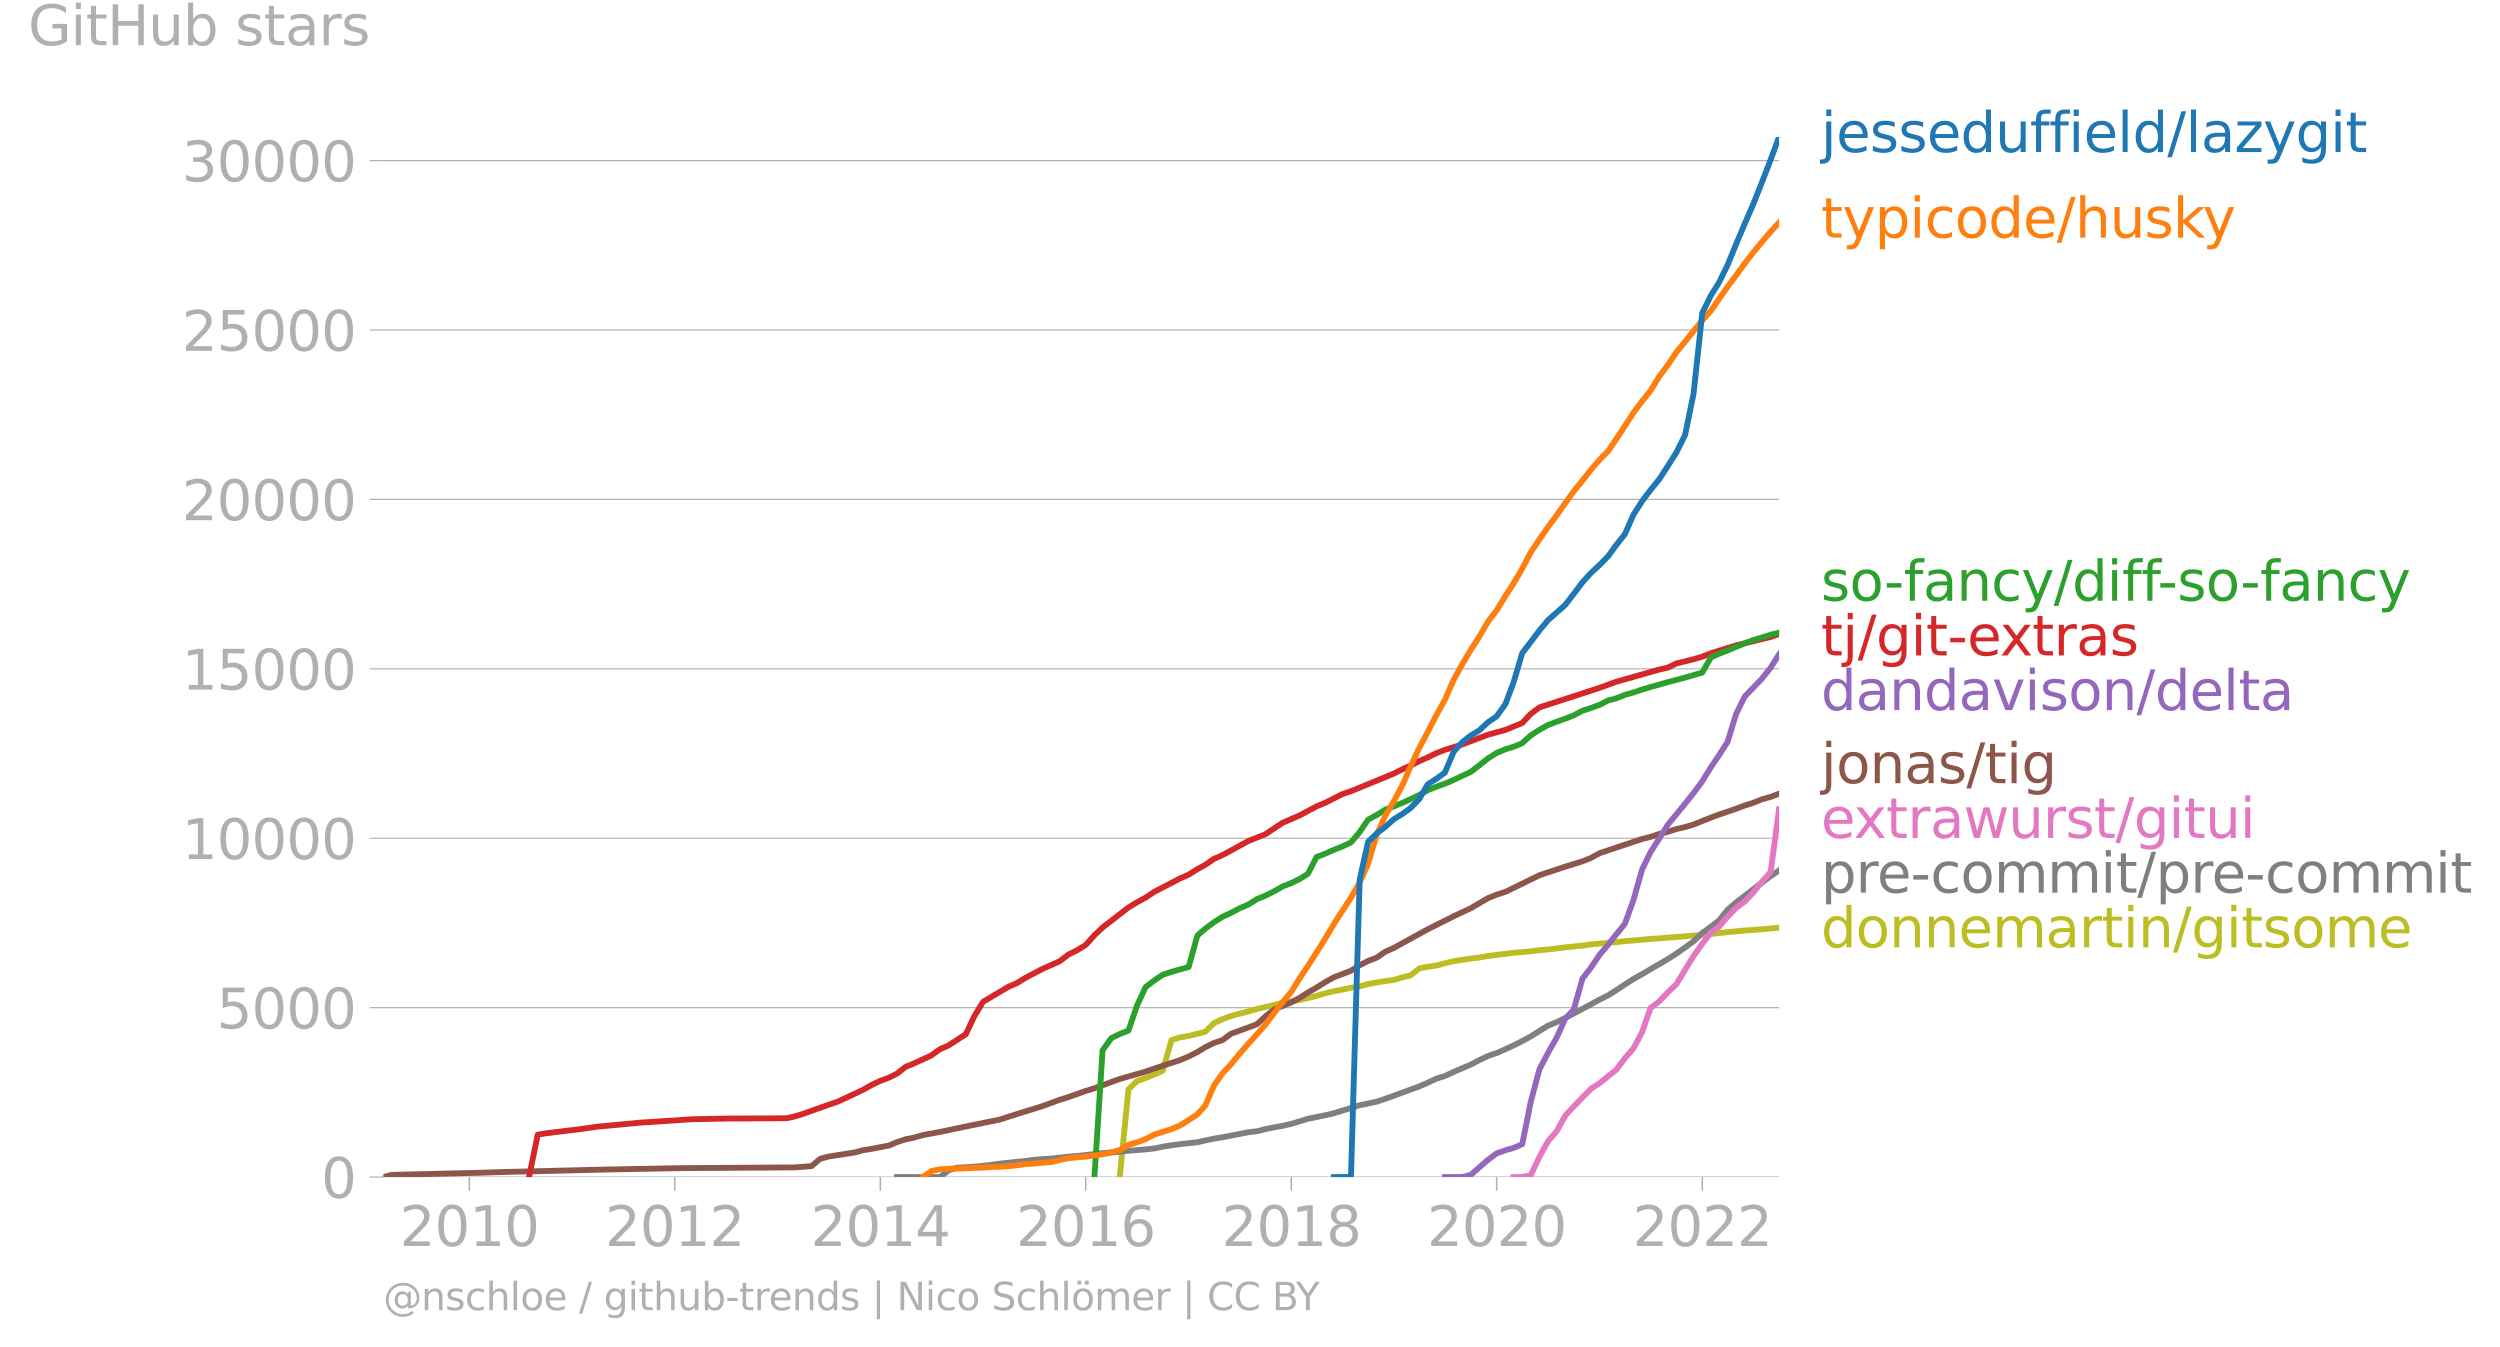 <svg xmlns:xlink="http://www.w3.org/1999/xlink" width="852.855" height="459.588" viewBox="0 0 639.641 344.691" xmlns="http://www.w3.org/2000/svg"><defs><style>*{stroke-linejoin:round;stroke-linecap:butt}</style></defs><g id="figure_1"><path d="M0 344.691h639.641V0H0v344.691z" style="fill:none" id="patch_1"/><g id="axes_1"><path d="M98.073 301.164h357.12V35.052H98.073v266.112z" style="fill:none" id="patch_2"/><g id="matplotlib.axis_1"><g id="xtick_1"><g id="line2d_1"><defs><path id="mb70e8c5114" d="M0 0v3.5" style="stroke:#b0b0b0;stroke-width:.4"/></defs><use xlink:href="#mb70e8c5114" x="120.096" y="301.164" style="fill:#b0b0b0;stroke:#b0b0b0;stroke-width:.4"/></g><g style="fill:#b0b0b0" transform="matrix(.14 0 0 -.14 102.281 318.802)" id="text_1"><defs><path id="DejaVuSans-32" d="M1228 531h2203V0H469v531q359 372 979 998 621 627 780 809 303 340 423 576 121 236 121 464 0 372-261 606-261 235-680 235-297 0-627-103-329-103-704-313v638q381 153 712 231 332 78 607 78 725 0 1156-363 431-362 431-968 0-288-108-546-107-257-392-607-78-91-497-524-418-433-1181-1211z" transform="scale(.016)"/><path id="DejaVuSans-30" d="M2034 4250q-487 0-733-480-245-479-245-1442 0-959 245-1439 246-480 733-480 491 0 736 480 246 480 246 1439 0 963-246 1442-245 480-736 480zm0 500q785 0 1199-621 414-620 414-1801 0-1178-414-1799Q2819-91 2034-91q-784 0-1198 620-414 621-414 1799 0 1181 414 1801 414 621 1198 621z" transform="scale(.016)"/><path id="DejaVuSans-31" d="M794 531h1031v3560L703 3866v575l1116 225h631V531h1031V0H794v531z" transform="scale(.016)"/></defs><use xlink:href="#DejaVuSans-32"/><use xlink:href="#DejaVuSans-30" x="63.623"/><use xlink:href="#DejaVuSans-31" x="127.246"/><use xlink:href="#DejaVuSans-30" x="190.869"/></g></g><g id="xtick_2"><use xlink:href="#mb70e8c5114" x="172.635" y="301.164" style="fill:#b0b0b0;stroke:#b0b0b0;stroke-width:.4" id="line2d_2"/><g style="fill:#b0b0b0" transform="matrix(.14 0 0 -.14 154.82 318.802)" id="text_2"><use xlink:href="#DejaVuSans-32"/><use xlink:href="#DejaVuSans-30" x="63.623"/><use xlink:href="#DejaVuSans-31" x="127.246"/><use xlink:href="#DejaVuSans-32" x="190.869"/></g></g><g id="xtick_3"><use xlink:href="#mb70e8c5114" x="225.246" y="301.164" style="fill:#b0b0b0;stroke:#b0b0b0;stroke-width:.4" id="line2d_3"/><g style="fill:#b0b0b0" transform="matrix(.14 0 0 -.14 207.43 318.802)" id="text_3"><defs><path id="DejaVuSans-34" d="M2419 4116 825 1625h1594v2491zm-166 550h794V1625h666v-525h-666V0h-628v1100H313v609l1940 2957z" transform="scale(.016)"/></defs><use xlink:href="#DejaVuSans-32"/><use xlink:href="#DejaVuSans-30" x="63.623"/><use xlink:href="#DejaVuSans-31" x="127.246"/><use xlink:href="#DejaVuSans-34" x="190.869"/></g></g><g id="xtick_4"><use xlink:href="#mb70e8c5114" x="277.785" y="301.164" style="fill:#b0b0b0;stroke:#b0b0b0;stroke-width:.4" id="line2d_4"/><g style="fill:#b0b0b0" transform="matrix(.14 0 0 -.14 259.97 318.802)" id="text_4"><defs><path id="DejaVuSans-36" d="M2113 2584q-425 0-674-291-248-290-248-796 0-503 248-796 249-292 674-292t673 292q248 293 248 796 0 506-248 796-248 291-673 291zm1253 1979v-575q-238 112-480 171-242 60-480 60-625 0-955-422-329-422-376-1275 184 272 462 417 279 145 613 145 703 0 1111-427 408-426 408-1160 0-719-425-1154Q2819-91 2113-91q-810 0-1238 620-428 621-428 1799 0 1106 525 1764t1409 658q238 0 480-47t505-140z" transform="scale(.016)"/></defs><use xlink:href="#DejaVuSans-32"/><use xlink:href="#DejaVuSans-30" x="63.623"/><use xlink:href="#DejaVuSans-31" x="127.246"/><use xlink:href="#DejaVuSans-36" x="190.869"/></g></g><g id="xtick_5"><use xlink:href="#mb70e8c5114" x="330.395" y="301.164" style="fill:#b0b0b0;stroke:#b0b0b0;stroke-width:.4" id="line2d_5"/><g style="fill:#b0b0b0" transform="matrix(.14 0 0 -.14 312.58 318.802)" id="text_5"><defs><path id="DejaVuSans-38" d="M2034 2216q-450 0-708-241-257-241-257-662 0-422 257-663 258-241 708-241t709 242q260 243 260 662 0 421-258 662-257 241-711 241zm-631 268q-406 100-633 378-226 279-226 679 0 559 398 884 399 325 1092 325 697 0 1094-325t397-884q0-400-227-679-226-278-629-378 456-106 710-416 255-309 255-755 0-679-414-1042Q2806-91 2034-91q-771 0-1186 362-414 363-414 1042 0 446 256 755 257 310 713 416zm-231 997q0-362 226-565 227-203 636-203 407 0 636 203 230 203 230 565 0 363-230 566-229 203-636 203-409 0-636-203-226-203-226-566z" transform="scale(.016)"/></defs><use xlink:href="#DejaVuSans-32"/><use xlink:href="#DejaVuSans-30" x="63.623"/><use xlink:href="#DejaVuSans-31" x="127.246"/><use xlink:href="#DejaVuSans-38" x="190.869"/></g></g><g id="xtick_6"><use xlink:href="#mb70e8c5114" x="382.934" y="301.164" style="fill:#b0b0b0;stroke:#b0b0b0;stroke-width:.4" id="line2d_6"/><g style="fill:#b0b0b0" transform="matrix(.14 0 0 -.14 365.12 318.802)" id="text_6"><use xlink:href="#DejaVuSans-32"/><use xlink:href="#DejaVuSans-30" x="63.623"/><use xlink:href="#DejaVuSans-32" x="127.246"/><use xlink:href="#DejaVuSans-30" x="190.869"/></g></g><g id="xtick_7"><use xlink:href="#mb70e8c5114" x="435.545" y="301.164" style="fill:#b0b0b0;stroke:#b0b0b0;stroke-width:.4" id="line2d_7"/><g style="fill:#b0b0b0" transform="matrix(.14 0 0 -.14 417.73 318.802)" id="text_7"><use xlink:href="#DejaVuSans-32"/><use xlink:href="#DejaVuSans-30" x="63.623"/><use xlink:href="#DejaVuSans-32" x="127.246"/><use xlink:href="#DejaVuSans-32" x="190.869"/></g></g></g><g id="matplotlib.axis_2"><g id="ytick_1"><path d="M98.073 301.164h357.12" clip-path="url(#p6b4c4f2fe7)" style="fill:none;stroke:#b0b0b0;stroke-width:.3;stroke-linecap:square" id="line2d_8"/><g id="line2d_9"><defs><path id="m1e2ebe0bb7" d="M0 0h-3.5" style="stroke:#b0b0b0;stroke-width:.3"/></defs><use xlink:href="#m1e2ebe0bb7" x="98.073" y="301.164" style="fill:#b0b0b0;stroke:#b0b0b0;stroke-width:.3"/></g><use xlink:href="#DejaVuSans-30" style="fill:#b0b0b0" transform="matrix(.14 0 0 -.14 82.166 306.483)" id="text_8"/></g><g id="ytick_2"><path d="M98.073 257.818h357.12" clip-path="url(#p6b4c4f2fe7)" style="fill:none;stroke:#b0b0b0;stroke-width:.3;stroke-linecap:square" id="line2d_10"/><use xlink:href="#m1e2ebe0bb7" x="98.073" y="257.818" style="fill:#b0b0b0;stroke:#b0b0b0;stroke-width:.3" id="line2d_11"/><g style="fill:#b0b0b0" transform="matrix(.14 0 0 -.14 55.443 263.137)" id="text_9"><defs><path id="DejaVuSans-35" d="M691 4666h2478v-532H1269V2991q137 47 274 70 138 23 276 23 781 0 1237-428 457-428 457-1159 0-753-469-1171Q2575-91 1722-91q-294 0-599 50Q819 9 494 109v635q281-153 581-228t634-75q541 0 856 284 316 284 316 772 0 487-316 771-315 285-856 285-253 0-505-56-251-56-513-175v2344z" transform="scale(.016)"/></defs><use xlink:href="#DejaVuSans-35"/><use xlink:href="#DejaVuSans-30" x="63.623"/><use xlink:href="#DejaVuSans-30" x="127.246"/><use xlink:href="#DejaVuSans-30" x="190.869"/></g></g><g id="ytick_3"><path d="M98.073 214.471h357.12" clip-path="url(#p6b4c4f2fe7)" style="fill:none;stroke:#b0b0b0;stroke-width:.3;stroke-linecap:square" id="line2d_12"/><use xlink:href="#m1e2ebe0bb7" x="98.073" y="214.471" style="fill:#b0b0b0;stroke:#b0b0b0;stroke-width:.3" id="line2d_13"/><g style="fill:#b0b0b0" transform="matrix(.14 0 0 -.14 46.536 219.79)" id="text_10"><use xlink:href="#DejaVuSans-31"/><use xlink:href="#DejaVuSans-30" x="63.623"/><use xlink:href="#DejaVuSans-30" x="127.246"/><use xlink:href="#DejaVuSans-30" x="190.869"/><use xlink:href="#DejaVuSans-30" x="254.492"/></g></g><g id="ytick_4"><path d="M98.073 171.125h357.12" clip-path="url(#p6b4c4f2fe7)" style="fill:none;stroke:#b0b0b0;stroke-width:.3;stroke-linecap:square" id="line2d_14"/><use xlink:href="#m1e2ebe0bb7" x="98.073" y="171.125" style="fill:#b0b0b0;stroke:#b0b0b0;stroke-width:.3" id="line2d_15"/><g style="fill:#b0b0b0" transform="matrix(.14 0 0 -.14 46.536 176.444)" id="text_11"><use xlink:href="#DejaVuSans-31"/><use xlink:href="#DejaVuSans-35" x="63.623"/><use xlink:href="#DejaVuSans-30" x="127.246"/><use xlink:href="#DejaVuSans-30" x="190.869"/><use xlink:href="#DejaVuSans-30" x="254.492"/></g></g><g id="ytick_5"><path d="M98.073 127.779h357.12" clip-path="url(#p6b4c4f2fe7)" style="fill:none;stroke:#b0b0b0;stroke-width:.3;stroke-linecap:square" id="line2d_16"/><use xlink:href="#m1e2ebe0bb7" x="98.073" y="127.779" style="fill:#b0b0b0;stroke:#b0b0b0;stroke-width:.3" id="line2d_17"/><g style="fill:#b0b0b0" transform="matrix(.14 0 0 -.14 46.536 133.098)" id="text_12"><use xlink:href="#DejaVuSans-32"/><use xlink:href="#DejaVuSans-30" x="63.623"/><use xlink:href="#DejaVuSans-30" x="127.246"/><use xlink:href="#DejaVuSans-30" x="190.869"/><use xlink:href="#DejaVuSans-30" x="254.492"/></g></g><g id="ytick_6"><path d="M98.073 84.432h357.12" clip-path="url(#p6b4c4f2fe7)" style="fill:none;stroke:#b0b0b0;stroke-width:.3;stroke-linecap:square" id="line2d_18"/><use xlink:href="#m1e2ebe0bb7" x="98.073" y="84.432" style="fill:#b0b0b0;stroke:#b0b0b0;stroke-width:.3" id="line2d_19"/><g style="fill:#b0b0b0" transform="matrix(.14 0 0 -.14 46.536 89.751)" id="text_13"><use xlink:href="#DejaVuSans-32"/><use xlink:href="#DejaVuSans-35" x="63.623"/><use xlink:href="#DejaVuSans-30" x="127.246"/><use xlink:href="#DejaVuSans-30" x="190.869"/><use xlink:href="#DejaVuSans-30" x="254.492"/></g></g><g id="ytick_7"><path d="M98.073 41.086h357.12" clip-path="url(#p6b4c4f2fe7)" style="fill:none;stroke:#b0b0b0;stroke-width:.3;stroke-linecap:square" id="line2d_20"/><use xlink:href="#m1e2ebe0bb7" x="98.073" y="41.086" style="fill:#b0b0b0;stroke:#b0b0b0;stroke-width:.3" id="line2d_21"/><g style="fill:#b0b0b0" transform="matrix(.14 0 0 -.14 46.536 46.405)" id="text_14"><defs><path id="DejaVuSans-33" d="M2597 2516q453-97 707-404 255-306 255-756 0-690-475-1069Q2609-91 1734-91q-293 0-604 58T488 141v609q262-153 574-231 313-78 654-78 593 0 904 234t311 681q0 413-289 645-289 233-804 233h-544v519h569q465 0 712 186t247 536q0 359-255 551-254 193-729 193-260 0-557-57-297-56-653-174v562q360 100 674 150t592 50q719 0 1137-327 419-326 419-882 0-388-222-655t-631-370z" transform="scale(.016)"/></defs><use xlink:href="#DejaVuSans-33"/><use xlink:href="#DejaVuSans-30" x="63.623"/><use xlink:href="#DejaVuSans-30" x="127.246"/><use xlink:href="#DejaVuSans-30" x="190.869"/><use xlink:href="#DejaVuSans-30" x="254.492"/></g></g><g style="fill:#b0b0b0" transform="matrix(.14 0 0 -.14 7.2 11.563)" id="text_15"><defs><path id="DejaVuSans-47" d="M3809 666v1253H2778v519h1656V434q-365-259-806-392-440-133-940-133-1094 0-1712 639-617 640-617 1780 0 1144 617 1783 618 639 1712 639 456 0 867-113 411-112 758-331v-672q-350 297-744 447t-828 150q-857 0-1287-478-429-478-429-1425 0-944 429-1422 430-478 1287-478 334 0 596 58 263 58 472 180z" transform="scale(.016)"/><path id="DejaVuSans-69" d="M603 3500h575V0H603v3500zm0 1363h575v-729H603v729z" transform="scale(.016)"/><path id="DejaVuSans-74" d="M1172 4494v-994h1184v-447H1172V1153q0-428 117-550t477-122h590V0h-590q-666 0-919 248-253 249-253 905v1900H172v447h422v994h578z" transform="scale(.016)"/><path id="DejaVuSans-48" d="M628 4666h631V2753h2294v1913h631V0h-631v2222H1259V0H628v4666z" transform="scale(.016)"/><path id="DejaVuSans-75" d="M544 1381v2119h575V1403q0-497 193-746 194-248 582-248 465 0 735 297 271 297 271 810v1984h575V0h-575v538q-209-319-486-474-276-155-642-155-603 0-916 375-312 375-312 1097zm1447 2203z" transform="scale(.016)"/><path id="DejaVuSans-62" d="M3116 1747q0 634-261 995t-717 361q-457 0-718-361t-261-995q0-634 261-995t718-361q456 0 717 361t261 995zM1159 2969q182 312 458 463 277 152 661 152 638 0 1036-506 399-506 399-1331T3314 415Q2916-91 2278-91q-384 0-661 152-276 152-458 464V0H581v4863h578V2969z" transform="scale(.016)"/><path id="DejaVuSans-73" d="M2834 3397v-544q-243 125-506 187-262 63-544 63-428 0-642-131t-214-394q0-200 153-314t616-217l197-44q612-131 870-370t258-667q0-488-386-773Q2250-91 1575-91q-281 0-586 55T347 128v594q319-166 628-249 309-82 613-82 406 0 624 139 219 139 219 392 0 234-158 359-157 125-692 241l-200 47q-534 112-772 345-237 233-237 639 0 494 350 762 350 269 994 269 318 0 599-47 282-46 519-140z" transform="scale(.016)"/><path id="DejaVuSans-61" d="M2194 1759q-697 0-966-159t-269-544q0-306 202-486 202-179 548-179 479 0 768 339t289 901v128h-572zm1147 238V0h-575v531q-197-318-491-470T1556-91q-537 0-855 302-317 302-317 808 0 590 395 890 396 300 1180 300h807v57q0 397-261 614t-733 217q-300 0-585-72-284-72-546-216v532q315 122 612 182 297 61 578 61 760 0 1135-394 375-393 375-1193z" transform="scale(.016)"/><path id="DejaVuSans-72" d="M2631 2963q-97 56-211 82-114 27-251 27-488 0-749-317t-261-911V0H581v3500h578v-544q182 319 472 473 291 155 707 155 59 0 131-8 72-7 159-23l3-590z" transform="scale(.016)"/></defs><use xlink:href="#DejaVuSans-47"/><use xlink:href="#DejaVuSans-69" x="77.49"/><use xlink:href="#DejaVuSans-74" x="105.273"/><use xlink:href="#DejaVuSans-48" x="144.482"/><use xlink:href="#DejaVuSans-75" x="219.678"/><use xlink:href="#DejaVuSans-62" x="283.057"/><use xlink:href="#DejaVuSans-20" x="346.533"/><use xlink:href="#DejaVuSans-73" x="378.32"/><use xlink:href="#DejaVuSans-74" x="430.42"/><use xlink:href="#DejaVuSans-61" x="469.629"/><use xlink:href="#DejaVuSans-72" x="530.908"/><use xlink:href="#DejaVuSans-73" x="572.021"/></g></g><path d="m286.493 301.164 2.231-22.445 2.16-2.098 2.23-.797 2.232-.893 2.159-.988 2.23-7.82 2.16-.694 2.231-.381 2.231-.555 2.015-.52 2.231-2.21 2.16-.998 2.23-.832 2.16-.572 2.23-.581 2.232-.642 2.16-.485 2.23-.529 2.16-.563 2.23-.347 2.232-.373 2.015-.468 2.23-.58 2.16-.66 2.231-.52 2.16-.399 2.23-.494 2.231-.364 2.16-.58 2.23-.426 2.16-.338 2.23-.312 2.232-.667 2.015-.468 2.231-1.812 2.16-.4 2.23-.32 2.16-.59 2.23-.528 2.232-.338 2.159-.347 2.231-.243 2.16-.407 2.23-.26 2.231-.295 2.088-.252 2.23-.19 2.16-.191 2.23-.277 2.16-.2 2.231-.251 2.231-.286 2.16-.226 2.23-.216 2.16-.321 2.23-.19 2.232-.209 2.015-.165 2.231-.268 2.16-.165 2.23-.2 2.16-.199 2.23-.13 2.232-.2 2.159-.155 2.23-.191 2.16-.19 2.231-.174 2.231-.226 2.015-.242 2.231-.226 2.16-.208 2.23-.217 2.16-.138 2.23-.165 2.232-.217 2.16-.216" clip-path="url(#p6b4c4f2fe7)" style="fill:none;stroke:#bcbd22;stroke-width:1.5;stroke-linecap:square" id="line2d_22"/><path d="m229.492 301.164 2.231-.009H240.503l2.232-1.733 2.159-.66 2.231-.12 2.16-.157 2.23-.19 2.231-.278 2.016-.295 2.23-.225 2.16-.234 2.23-.208 2.16-.32 2.231-.157 2.231-.147 2.16-.243 2.23-.26 2.16-.156 2.23-.26 2.232-.226 2.087-.26 2.231-.156 2.16-.165 2.23-.286 2.16-.156 2.23-.19 2.232-.234 2.159-.451 2.23-.356 2.16-.303 2.231-.243 2.231-.234 2.015-.45 2.231-.478 2.16-.346 2.23-.425 2.16-.416 2.23-.451 2.232-.251 2.16-.555 2.23-.442 2.16-.39 2.23-.512 2.232-.668 2.015-.632 2.23-.443 2.16-.45 2.231-.52 2.16-.66 2.23-.676 2.231-.71 2.16-.443 2.23-.476 2.16-.729 2.23-.806 2.232-.823 2.015-.746 2.231-.798 2.16-.936 2.23-1.058 2.16-.667 2.23-1.04 2.232-.963 2.159-.91 2.231-1.179 2.16-1.014 2.23-.772 2.231-.98 2.088-.944 2.23-1.136 2.16-1.17 2.23-1.405 2.16-1.344 2.231-.91 2.231-1.092 2.16-1.119 2.23-1.196 2.16-1.144 2.23-1.231 2.232-1.11 2.015-1.274 2.231-1.483 2.16-1.387 2.23-1.248 2.16-1.275 2.23-1.291 2.232-1.3 2.159-1.388 2.23-1.56 2.16-1.57 2.231-2.15 2.231-1.612 2.015-1.543 2.231-2.783 2.16-1.855 2.23-1.708 2.16-1.673 2.23-1.69 2.232-1.682 2.16-1.474" clip-path="url(#p6b4c4f2fe7)" style="fill:none;stroke:#7f7f7f;stroke-width:1.5;stroke-linecap:square" id="line2d_23"/><path d="m387.253 301.164 2.23-.043 2.16-.416 2.23-4.708 2.16-3.962 2.231-2.583 2.231-4.014 2.16-2.332 2.23-2.323 2.16-2.194 2.23-1.456 2.232-1.83 2.015-1.586 2.231-2.99 2.16-2.463 2.23-4.17 2.16-6.198 2.23-1.673 2.232-2.376 2.159-2.037 2.23-3.71 2.16-3.503 2.231-3.147 2.231-2.852 2.015-1.474 2.231-2.583 2.16-2.254 2.23-1.63 2.16-2.271 2.23-2.783 2.232-2.532 2.16-16.03" clip-path="url(#p6b4c4f2fe7)" style="fill:none;stroke:#e377c2;stroke-width:1.5;stroke-linecap:square" id="line2d_24"/><g style="fill:#1f77b4" transform="matrix(.14 0 0 -.14 465.907 38.915)" id="text_16"><defs><path id="DejaVuSans-6a" d="M603 3500h575V-63q0-668-255-968-254-300-820-300h-219v487H38q328 0 446 152Q603-541 603-63v3563zm0 1363h575v-729H603v729z" transform="scale(.016)"/><path id="DejaVuSans-65" d="M3597 1894v-281H953q38-594 358-905t892-311q331 0 642 81t618 244V178Q3153 47 2828-22t-659-69q-838 0-1327 487-489 488-489 1320 0 859 464 1363 464 505 1252 505 706 0 1117-455 411-454 411-1235zm-575 169q-6 471-264 752-258 282-683 282-481 0-770-272t-333-766l2050 4z" transform="scale(.016)"/><path id="DejaVuSans-64" d="M2906 2969v1894h575V0h-575v525q-181-312-458-464-276-152-664-152-634 0-1033 506-398 507-398 1332t398 1331q399 506 1033 506 388 0 664-152 277-151 458-463zM947 1747q0-634 261-995t717-361q456 0 718 361 263 361 263 995t-263 995q-262 361-718 361t-717-361q-261-361-261-995z" transform="scale(.016)"/><path id="DejaVuSans-66" d="M2375 4863v-479h-550q-309 0-430-125-120-125-120-450v-309h947v-447h-947V0H697v3053H147v447h550v244q0 584 272 851 272 268 862 268h544z" transform="scale(.016)"/><path id="DejaVuSans-6c" d="M603 4863h575V0H603v4863z" transform="scale(.016)"/><path id="DejaVuSans-2f" d="M1625 4666h531L531-594H0l1625 5260z" transform="scale(.016)"/><path id="DejaVuSans-7a" d="M353 3500h2731v-525L922 459h2162V0H275v525l2163 2516H353v459z" transform="scale(.016)"/><path id="DejaVuSans-79" d="M2059-325q-243-625-475-815-231-191-618-191H506v481h338q237 0 368 113 132 112 291 531l103 262L191 3500h609L1894 763l1094 2737h609L2059-325z" transform="scale(.016)"/><path id="DejaVuSans-67" d="M2906 1791q0 625-258 968-257 344-723 344-462 0-720-344-258-343-258-968 0-622 258-966t720-344q466 0 723 344 258 344 258 966zm575-1357q0-893-397-1329-396-436-1215-436-303 0-572 45t-522 139v559q253-137 500-202 247-66 503-66 566 0 847 295t281 892v285q-178-310-456-463T1784 0Q1141 0 747 490 353 981 353 1791q0 812 394 1302 394 491 1037 491 388 0 666-153t456-462v531h575V434z" transform="scale(.016)"/></defs><use xlink:href="#DejaVuSans-6a"/><use xlink:href="#DejaVuSans-65" x="27.783"/><use xlink:href="#DejaVuSans-73" x="89.307"/><use xlink:href="#DejaVuSans-73" x="141.406"/><use xlink:href="#DejaVuSans-65" x="193.506"/><use xlink:href="#DejaVuSans-64" x="255.029"/><use xlink:href="#DejaVuSans-75" x="318.506"/><use xlink:href="#DejaVuSans-66" x="381.885"/><use xlink:href="#DejaVuSans-66" x="417.09"/><use xlink:href="#DejaVuSans-69" x="452.295"/><use xlink:href="#DejaVuSans-65" x="480.078"/><use xlink:href="#DejaVuSans-6c" x="541.602"/><use xlink:href="#DejaVuSans-64" x="569.385"/><use xlink:href="#DejaVuSans-2f" x="632.861"/><use xlink:href="#DejaVuSans-6c" x="666.553"/><use xlink:href="#DejaVuSans-61" x="694.336"/><use xlink:href="#DejaVuSans-7a" x="755.615"/><use xlink:href="#DejaVuSans-79" x="808.105"/><use xlink:href="#DejaVuSans-67" x="867.285"/><use xlink:href="#DejaVuSans-69" x="930.762"/><use xlink:href="#DejaVuSans-74" x="958.545"/></g><g style="fill:#ff7f0e" transform="matrix(.14 0 0 -.14 465.907 60.814)" id="text_17"><defs><path id="DejaVuSans-70" d="M1159 525v-1856H581v4831h578v-531q182 312 458 463 277 152 661 152 638 0 1036-506 399-506 399-1331T3314 415Q2916-91 2278-91q-384 0-661 152-276 152-458 464zm1957 1222q0 634-261 995t-717 361q-457 0-718-361t-261-995q0-634 261-995t718-361q456 0 717 361t261 995z" transform="scale(.016)"/><path id="DejaVuSans-63" d="M3122 3366v-538q-244 135-489 202t-495 67q-560 0-870-355-309-354-309-995t309-996q310-354 870-354 250 0 495 67t489 202V134Q2881 22 2623-34q-257-57-548-57-791 0-1257 497-465 497-465 1341 0 856 470 1346 471 491 1290 491 265 0 518-55 253-54 491-163z" transform="scale(.016)"/><path id="DejaVuSans-6f" d="M1959 3097q-462 0-731-361t-269-989q0-628 267-989 268-361 733-361 460 0 728 362 269 363 269 988 0 622-269 986-268 364-728 364zm0 487q750 0 1178-488 429-487 429-1349 0-859-429-1349Q2709-91 1959-91q-753 0-1180 489-426 490-426 1349 0 862 426 1349 427 488 1180 488z" transform="scale(.016)"/><path id="DejaVuSans-68" d="M3513 2113V0h-575v2094q0 497-194 743-194 247-581 247-466 0-735-297-269-296-269-809V0H581v4863h578V2956q207 316 486 472 280 156 646 156 603 0 912-373 310-373 310-1098z" transform="scale(.016)"/><path id="DejaVuSans-6b" d="M581 4863h578V1991l1716 1509h734L1753 1863 3688 0h-750L1159 1709V0H581v4863z" transform="scale(.016)"/></defs><use xlink:href="#DejaVuSans-74"/><use xlink:href="#DejaVuSans-79" x="39.209"/><use xlink:href="#DejaVuSans-70" x="98.389"/><use xlink:href="#DejaVuSans-69" x="161.865"/><use xlink:href="#DejaVuSans-63" x="189.648"/><use xlink:href="#DejaVuSans-6f" x="244.629"/><use xlink:href="#DejaVuSans-64" x="305.811"/><use xlink:href="#DejaVuSans-65" x="369.287"/><use xlink:href="#DejaVuSans-2f" x="430.811"/><use xlink:href="#DejaVuSans-68" x="464.502"/><use xlink:href="#DejaVuSans-75" x="527.881"/><use xlink:href="#DejaVuSans-73" x="591.26"/><use xlink:href="#DejaVuSans-6b" x="643.359"/><use xlink:href="#DejaVuSans-79" x="697.645"/></g><g style="fill:#2ca02c" transform="matrix(.14 0 0 -.14 465.907 153.697)" id="text_18"><defs><path id="DejaVuSans-2d" d="M313 2009h1684v-512H313v512z" transform="scale(.016)"/><path id="DejaVuSans-6e" d="M3513 2113V0h-575v2094q0 497-194 743-194 247-581 247-466 0-735-297-269-296-269-809V0H581v3500h578v-544q207 316 486 472 280 156 646 156 603 0 912-373 310-373 310-1098z" transform="scale(.016)"/></defs><use xlink:href="#DejaVuSans-73"/><use xlink:href="#DejaVuSans-6f" x="52.1"/><use xlink:href="#DejaVuSans-2d" x="115.156"/><use xlink:href="#DejaVuSans-66" x="151.24"/><use xlink:href="#DejaVuSans-61" x="186.445"/><use xlink:href="#DejaVuSans-6e" x="247.725"/><use xlink:href="#DejaVuSans-63" x="311.104"/><use xlink:href="#DejaVuSans-79" x="366.084"/><use xlink:href="#DejaVuSans-2f" x="425.264"/><use xlink:href="#DejaVuSans-64" x="458.955"/><use xlink:href="#DejaVuSans-69" x="522.432"/><use xlink:href="#DejaVuSans-66" x="550.215"/><use xlink:href="#DejaVuSans-66" x="585.42"/><use xlink:href="#DejaVuSans-2d" x="615.125"/><use xlink:href="#DejaVuSans-73" x="651.209"/><use xlink:href="#DejaVuSans-6f" x="703.309"/><use xlink:href="#DejaVuSans-2d" x="766.365"/><use xlink:href="#DejaVuSans-66" x="802.449"/><use xlink:href="#DejaVuSans-61" x="837.654"/><use xlink:href="#DejaVuSans-6e" x="898.934"/><use xlink:href="#DejaVuSans-63" x="962.313"/><use xlink:href="#DejaVuSans-79" x="1017.293"/></g><g style="fill:#d62728" transform="matrix(.14 0 0 -.14 465.907 167.697)" id="text_19"><defs><path id="DejaVuSans-78" d="M3513 3500 2247 1797 3578 0h-678L1881 1375 863 0H184l1360 1831L300 3500h678l928-1247 928 1247h679z" transform="scale(.016)"/></defs><use xlink:href="#DejaVuSans-74"/><use xlink:href="#DejaVuSans-6a" x="39.209"/><use xlink:href="#DejaVuSans-2f" x="66.992"/><use xlink:href="#DejaVuSans-67" x="100.684"/><use xlink:href="#DejaVuSans-69" x="164.16"/><use xlink:href="#DejaVuSans-74" x="191.943"/><use xlink:href="#DejaVuSans-2d" x="231.152"/><use xlink:href="#DejaVuSans-65" x="267.236"/><use xlink:href="#DejaVuSans-78" x="327.01"/><use xlink:href="#DejaVuSans-74" x="386.189"/><use xlink:href="#DejaVuSans-72" x="425.398"/><use xlink:href="#DejaVuSans-61" x="466.512"/><use xlink:href="#DejaVuSans-73" x="527.791"/></g><g style="fill:#9467bd" transform="matrix(.14 0 0 -.14 465.907 181.697)" id="text_20"><defs><path id="DejaVuSans-76" d="M191 3500h609L1894 563l1094 2937h609L2284 0h-781L191 3500z" transform="scale(.016)"/></defs><use xlink:href="#DejaVuSans-64"/><use xlink:href="#DejaVuSans-61" x="63.477"/><use xlink:href="#DejaVuSans-6e" x="124.756"/><use xlink:href="#DejaVuSans-64" x="188.135"/><use xlink:href="#DejaVuSans-61" x="251.611"/><use xlink:href="#DejaVuSans-76" x="312.891"/><use xlink:href="#DejaVuSans-69" x="372.07"/><use xlink:href="#DejaVuSans-73" x="399.854"/><use xlink:href="#DejaVuSans-6f" x="451.953"/><use xlink:href="#DejaVuSans-6e" x="513.135"/><use xlink:href="#DejaVuSans-2f" x="576.514"/><use xlink:href="#DejaVuSans-64" x="610.205"/><use xlink:href="#DejaVuSans-65" x="673.682"/><use xlink:href="#DejaVuSans-6c" x="735.205"/><use xlink:href="#DejaVuSans-74" x="762.988"/><use xlink:href="#DejaVuSans-61" x="802.197"/></g><g style="fill:#8c564b" transform="matrix(.14 0 0 -.14 465.907 200.395)" id="text_21"><use xlink:href="#DejaVuSans-6a"/><use xlink:href="#DejaVuSans-6f" x="27.783"/><use xlink:href="#DejaVuSans-6e" x="88.965"/><use xlink:href="#DejaVuSans-61" x="152.344"/><use xlink:href="#DejaVuSans-73" x="213.623"/><use xlink:href="#DejaVuSans-2f" x="265.723"/><use xlink:href="#DejaVuSans-74" x="299.414"/><use xlink:href="#DejaVuSans-69" x="338.623"/><use xlink:href="#DejaVuSans-67" x="366.406"/></g><g style="fill:#e377c2" transform="matrix(.14 0 0 -.14 465.907 214.395)" id="text_22"><defs><path id="DejaVuSans-77" d="M269 3500h575l719-2731 715 2731h678l719-2731 716 2731h575L4050 0h-678l-753 2869L1863 0h-679L269 3500z" transform="scale(.016)"/></defs><use xlink:href="#DejaVuSans-65"/><use xlink:href="#DejaVuSans-78" x="59.773"/><use xlink:href="#DejaVuSans-74" x="118.953"/><use xlink:href="#DejaVuSans-72" x="158.162"/><use xlink:href="#DejaVuSans-61" x="199.275"/><use xlink:href="#DejaVuSans-77" x="260.555"/><use xlink:href="#DejaVuSans-75" x="342.342"/><use xlink:href="#DejaVuSans-72" x="405.721"/><use xlink:href="#DejaVuSans-73" x="446.834"/><use xlink:href="#DejaVuSans-74" x="498.934"/><use xlink:href="#DejaVuSans-2f" x="538.143"/><use xlink:href="#DejaVuSans-67" x="571.834"/><use xlink:href="#DejaVuSans-69" x="635.311"/><use xlink:href="#DejaVuSans-74" x="663.094"/><use xlink:href="#DejaVuSans-75" x="702.303"/><use xlink:href="#DejaVuSans-69" x="765.682"/></g><g style="fill:#7f7f7f" transform="matrix(.14 0 0 -.14 465.907 228.395)" id="text_23"><defs><path id="DejaVuSans-6d" d="M3328 2828q216 388 516 572t706 184q547 0 844-383 297-382 297-1088V0h-578v2094q0 503-179 746-178 244-543 244-447 0-707-297-259-296-259-809V0h-578v2094q0 506-178 748t-550 242q-441 0-701-298-259-298-259-808V0H581v3500h578v-544q197 322 472 475t653 153q382 0 649-194 267-193 395-562z" transform="scale(.016)"/></defs><use xlink:href="#DejaVuSans-70"/><use xlink:href="#DejaVuSans-72" x="63.477"/><use xlink:href="#DejaVuSans-65" x="102.34"/><use xlink:href="#DejaVuSans-2d" x="163.863"/><use xlink:href="#DejaVuSans-63" x="199.947"/><use xlink:href="#DejaVuSans-6f" x="254.928"/><use xlink:href="#DejaVuSans-6d" x="316.109"/><use xlink:href="#DejaVuSans-6d" x="413.521"/><use xlink:href="#DejaVuSans-69" x="510.934"/><use xlink:href="#DejaVuSans-74" x="538.717"/><use xlink:href="#DejaVuSans-2f" x="577.926"/><use xlink:href="#DejaVuSans-70" x="611.617"/><use xlink:href="#DejaVuSans-72" x="675.094"/><use xlink:href="#DejaVuSans-65" x="713.957"/><use xlink:href="#DejaVuSans-2d" x="775.48"/><use xlink:href="#DejaVuSans-63" x="811.564"/><use xlink:href="#DejaVuSans-6f" x="866.545"/><use xlink:href="#DejaVuSans-6d" x="927.727"/><use xlink:href="#DejaVuSans-6d" x="1025.139"/><use xlink:href="#DejaVuSans-69" x="1122.551"/><use xlink:href="#DejaVuSans-74" x="1150.334"/></g><g style="fill:#bcbd22" transform="matrix(.14 0 0 -.14 465.907 242.395)" id="text_24"><use xlink:href="#DejaVuSans-64"/><use xlink:href="#DejaVuSans-6f" x="63.477"/><use xlink:href="#DejaVuSans-6e" x="124.658"/><use xlink:href="#DejaVuSans-6e" x="188.037"/><use xlink:href="#DejaVuSans-65" x="251.416"/><use xlink:href="#DejaVuSans-6d" x="312.939"/><use xlink:href="#DejaVuSans-61" x="410.352"/><use xlink:href="#DejaVuSans-72" x="471.631"/><use xlink:href="#DejaVuSans-74" x="512.744"/><use xlink:href="#DejaVuSans-69" x="551.953"/><use xlink:href="#DejaVuSans-6e" x="579.736"/><use xlink:href="#DejaVuSans-2f" x="643.115"/><use xlink:href="#DejaVuSans-67" x="676.807"/><use xlink:href="#DejaVuSans-69" x="740.283"/><use xlink:href="#DejaVuSans-74" x="768.066"/><use xlink:href="#DejaVuSans-73" x="807.275"/><use xlink:href="#DejaVuSans-6f" x="859.375"/><use xlink:href="#DejaVuSans-6d" x="920.557"/><use xlink:href="#DejaVuSans-65" x="1017.969"/></g><g style="fill:#b0b0b0" transform="matrix(.097 0 0 -.097 98.073 335.2)" id="text_25"><defs><path id="DejaVuSans-40" d="M2381 1678q0-447 222-702 222-254 610-254 384 0 604 256 221 256 221 700 0 438-225 695-225 258-607 258-378 0-602-256-223-256-223-697zm1703-934q-187-241-429-355t-564-114q-538 0-874 389t-336 1014q0 625 337 1015 338 391 873 391 322 0 565-117 244-117 428-354v409h447V722q457 69 714 417 258 349 258 902 0 334-99 628-98 294-298 544-325 409-792 626t-1017 217q-384 0-738-102-353-101-653-301-490-319-767-836-276-517-276-1120 0-497 179-932 180-434 521-765 328-325 759-495 431-171 922-171 403 0 792 136t714 389l281-347q-390-303-851-464t-936-161q-578 0-1091 205-512 205-912 595Q841 78 631 592q-209 514-209 1105 0 569 212 1084 213 516 607 907 403 396 931 607t1119 211q662 0 1229-272 568-271 952-771 234-307 357-666 124-359 124-744 0-822-497-1297T4084 263v481z" transform="scale(.016)"/><path id="DejaVuSans-7c" d="M1344 4891v-6400H813v6400h531z" transform="scale(.016)"/><path id="DejaVuSans-4e" d="M628 4666h850L3547 763v3903h612V0h-850L1241 3903V0H628v4666z" transform="scale(.016)"/><path id="DejaVuSans-53" d="M3425 4513v-616q-359 172-678 256-319 85-616 85-515 0-795-200t-280-569q0-310 186-468 186-157 705-254l381-78q706-135 1042-474t336-907q0-679-455-1029Q2797-91 1919-91q-331 0-705 75-373 75-773 222v650q384-215 753-325 369-109 725-109 540 0 834 212 294 213 294 607 0 343-211 537t-692 291l-385 75q-706 140-1022 440-315 300-315 835 0 619 436 975t1201 356q329 0 669-60 341-59 697-177z" transform="scale(.016)"/><path id="DejaVuSans-f6" d="M1959 3097q-462 0-731-361t-269-989q0-628 267-989 268-361 733-361 460 0 728 362 269 363 269 988 0 622-269 986-268 364-728 364zm0 487q750 0 1178-488 429-487 429-1349 0-859-429-1349Q2709-91 1959-91q-753 0-1180 489-426 490-426 1349 0 862 426 1349 427 488 1180 488zm295 1266h634v-631h-634v631zm-1222 0h634v-631h-634v631z" transform="scale(.016)"/><path id="DejaVuSans-43" d="M4122 4306v-665q-319 297-680 443-361 147-767 147-800 0-1225-489t-425-1414q0-922 425-1411t1225-489q406 0 767 147t680 444V359q-331-225-702-338-370-112-782-112-1060 0-1670 648-609 649-609 1771 0 1125 609 1773 610 649 1670 649 418 0 788-111 371-111 696-333z" transform="scale(.016)"/><path id="DejaVuSans-42" d="M1259 2228V519h1013q509 0 754 211 246 211 246 645 0 438-246 645-245 208-754 208H1259zm0 1919V2741h935q462 0 688 173 227 174 227 530 0 353-227 528-226 175-688 175h-935zm-631 519h1613q722 0 1112-300 391-300 391-853 0-429-200-682t-588-315q466-100 724-418 258-317 258-792 0-625-425-966Q3088 0 2303 0H628v4666z" transform="scale(.016)"/><path id="DejaVuSans-59" d="M-13 4666h679l1293-1919 1285 1919h678L2272 2222V0h-634v2222L-13 4666z" transform="scale(.016)"/></defs><use xlink:href="#DejaVuSans-40"/><use xlink:href="#DejaVuSans-6e" x="100"/><use xlink:href="#DejaVuSans-73" x="163.379"/><use xlink:href="#DejaVuSans-63" x="215.479"/><use xlink:href="#DejaVuSans-68" x="270.459"/><use xlink:href="#DejaVuSans-6c" x="333.838"/><use xlink:href="#DejaVuSans-6f" x="361.621"/><use xlink:href="#DejaVuSans-65" x="422.803"/><use xlink:href="#DejaVuSans-20" x="484.326"/><use xlink:href="#DejaVuSans-2f" x="516.113"/><use xlink:href="#DejaVuSans-20" x="549.805"/><use xlink:href="#DejaVuSans-67" x="581.592"/><use xlink:href="#DejaVuSans-69" x="645.068"/><use xlink:href="#DejaVuSans-74" x="672.852"/><use xlink:href="#DejaVuSans-68" x="712.061"/><use xlink:href="#DejaVuSans-75" x="775.439"/><use xlink:href="#DejaVuSans-62" x="838.818"/><use xlink:href="#DejaVuSans-2d" x="902.295"/><use xlink:href="#DejaVuSans-74" x="938.379"/><use xlink:href="#DejaVuSans-72" x="977.588"/><use xlink:href="#DejaVuSans-65" x="1016.451"/><use xlink:href="#DejaVuSans-6e" x="1077.975"/><use xlink:href="#DejaVuSans-64" x="1141.354"/><use xlink:href="#DejaVuSans-73" x="1204.83"/><use xlink:href="#DejaVuSans-20" x="1256.93"/><use xlink:href="#DejaVuSans-7c" x="1288.717"/><use xlink:href="#DejaVuSans-20" x="1322.408"/><use xlink:href="#DejaVuSans-4e" x="1354.195"/><use xlink:href="#DejaVuSans-69" x="1429"/><use xlink:href="#DejaVuSans-63" x="1456.783"/><use xlink:href="#DejaVuSans-6f" x="1511.764"/><use xlink:href="#DejaVuSans-20" x="1572.945"/><use xlink:href="#DejaVuSans-53" x="1604.732"/><use xlink:href="#DejaVuSans-63" x="1668.209"/><use xlink:href="#DejaVuSans-68" x="1723.189"/><use xlink:href="#DejaVuSans-6c" x="1786.568"/><use xlink:href="#DejaVuSans-f6" x="1814.352"/><use xlink:href="#DejaVuSans-6d" x="1875.533"/><use xlink:href="#DejaVuSans-65" x="1972.945"/><use xlink:href="#DejaVuSans-72" x="2034.469"/><use xlink:href="#DejaVuSans-20" x="2075.582"/><use xlink:href="#DejaVuSans-7c" x="2107.369"/><use xlink:href="#DejaVuSans-20" x="2141.061"/><use xlink:href="#DejaVuSans-43" x="2172.848"/><use xlink:href="#DejaVuSans-43" x="2242.672"/><use xlink:href="#DejaVuSans-20" x="2312.496"/><use xlink:href="#DejaVuSans-42" x="2344.283"/><use xlink:href="#DejaVuSans-59" x="2407.387"/></g><path d="m98.073 301.164 2.231-.572 22.023-.52 6.406-.208 11.011-.26 15.258-.373 19.864-.364 28.357-.182 4.39-.312 2.231-1.89 2.16-.581 6.62-1.023 2.232-.598 2.159-.347 4.462-.858 2.015-.859 2.231-.728 2.16-.433 2.23-.642 4.39-.806 4.39-.928 4.391-.91 6.478-1.318 4.39-1.404 6.621-2.055 4.39-1.612 2.231-.694 4.39-1.569 2.232-.676 4.318-1.604 2.16-.78 6.62-1.89 4.39-1.508 4.39-1.414 2.232-.936 2.231-1.144 2.015-1.231 2.231-1.093 2.16-.71 2.23-1.648 4.39-1.595 2.232-.85 2.16-2.002 2.23-1.751 4.39-1.83 2.232-1.222 2.015-1.291 2.23-1.275 2.16-1.37 2.231-1.248 4.39-1.682 2.231-1.396 2.16-1.1 2.23-.867 2.16-1.492 2.23-1.005 8.637-4.751 6.622-3.312 4.39-2.072 4.39-2.566 2.231-.91 2.231-.702 8.709-4.257 6.621-2.202 4.39-1.352 2.16-.867 2.23-1.231 10.868-3.633 2.16-.528 2.23-.755 2.232-.546 2.159-.71 2.23-.512 2.16-.642 4.462-1.786 2.015-.754 4.39-1.49 2.232-.842 2.159-.676 2.23-.91 2.232-.616 2.16-.815h0" clip-path="url(#p6b4c4f2fe7)" style="fill:none;stroke:#8c564b;stroke-width:1.5;stroke-linecap:square" id="line2d_25"/><path d="m369.692 301.164 2.23-.017h2.232l2.159-.555 2.231-1.977 2.16-1.864 2.23-1.655 2.231-.798 2.088-.59 2.23-.97 2.16-10.785 2.23-8.357 2.16-4.135 2.231-3.936 2.231-4.916 2.16-2.288 2.23-7.924 2.16-2.809 2.23-3.303 2.232-2.653 2.015-2.549 2.231-2.74 2.16-5.998 2.23-7.863 2.16-4.465 2.23-3.468 2.232-3.606 2.159-2.592 2.23-2.731 2.16-2.713 2.231-3.017 2.231-3.633 2.015-2.965 2.231-3.493 2.16-7.066 2.23-4.525 2.16-2.246 2.23-2.314 2.232-2.818 2.16-3.415" clip-path="url(#p6b4c4f2fe7)" style="fill:none;stroke:#9467bd;stroke-width:1.5;stroke-linecap:square" id="line2d_26"/><path d="m135.354 301.164 2.231-10.854 2.16-.355 8.852-1.084 4.246-.607 11.012-1.031 13.098-.867 8.78-.174 15.475-.078 2.015-.442 2.23-.685 6.55-2.332 2.231-.745 4.39-2.046 2.232-1.058 2.159-1.222 2.23-1.05 2.232-.823 2.015-1.006 2.231-1.76 2.16-.875 4.39-2.02 2.23-1.604 2.232-.988 4.39-2.86 2.16-4.578 2.23-3.693 6.478-3.85 2.159-.927 2.23-1.37 4.391-2.306 4.39-1.95 2.231-1.717 2.16-1.049 2.23-1.387 2.232-2.47 2.087-1.995 6.621-5.123 2.16-1.31 2.23-1.213 2.232-1.483 6.549-3.407 2.231-.98 2.231-1.404 2.015-1.1 2.231-1.544 2.16-.945 4.39-2.384 2.23-1.222 4.391-1.751 4.39-2.922 4.463-1.942 4.246-2.262 2.159-.893 4.39-2.22 2.231-.763 11.012-4.525 2.231-1.136 2.015-.893 2.231-1.144 2.16-.945 2.23-1.1 2.16-.833 4.462-1.396 6.55-2.48 4.461-1.23 4.319-1.76 2.159-2.324 2.23-1.673 15.403-5.01 4.246-1.552 11.011-3.121 2.232-.512 2.159-1.04 4.39-1.092 2.231-.65 2.231-.885 6.406-2.002 8.852-2.168 2.16-.754h0" clip-path="url(#p6b4c4f2fe7)" style="fill:none;stroke:#d62728;stroke-width:1.5;stroke-linecap:square" id="line2d_27"/><path d="m280.016 301.164 2.087-32.44 2.231-3.113 2.16-1.057 2.23-.867 2.16-6.329 2.23-4.82 2.232-1.708 2.159-1.439 2.23-.737 2.16-.615 2.231-.624 2.231-8.037 2.015-1.768 2.231-1.648 2.16-1.387 2.23-1.031 2.16-1.136 2.23-.97 2.232-1.397 2.16-.884 2.23-1.11 2.16-1.24 2.23-.866 2.232-1.093 2.015-1.291 2.23-4.3 2.16-.824 2.231-.988 2.16-.858 2.23-1.05 2.231-2.635 2.16-3.19 2.23-1.205 2.16-1.361 2.23-.85 2.232-.91 2.015-.919 2.231-1.066 2.16-1.214 2.23-.902 2.16-.771 2.23-.945 2.232-1.066 2.159-1.006 2.231-1.717 2.16-1.716 2.23-1.413 2.231-.936 2.088-.633 2.23-.928 2.16-1.968 2.23-1.465 2.16-1.188 2.231-.858 2.231-.798 2.16-.832 2.23-1.187 2.16-.711 2.23-.798 2.232-1.144 2.015-.52 2.231-.902 2.16-.59 2.23-.754 2.16-.659 2.23-.615 2.232-.659 2.159-.555 2.23-.58 2.16-.642 2.231-.633 2.231-3.91 2.015-.893 2.231-.858 2.16-.928 2.23-.901 2.16-.833 2.23-.65 2.232-.728 2.16-.52" clip-path="url(#p6b4c4f2fe7)" style="fill:none;stroke:#2ca02c;stroke-width:1.5;stroke-linecap:square" id="line2d_28"/><path d="m236.113 301.164 2.16-1.534 2.23-.469 2.232-.12 2.159-.053 2.231-.06 2.16-.122 2.23-.078 2.231-.147 2.016-.052 2.23-.165 2.16-.208 2.23-.33 2.16-.112 2.231-.2 2.231-.2 2.16-.528 2.23-.46 2.16-.216 2.23-.173 2.232-.321 2.087-.26 2.231-.512 2.16-.607 2.23-1.317 2.16-.633 2.23-.841 2.232-1.162 2.159-.693 2.23-.711 2.16-.902 2.231-1.396 2.231-1.473 2.015-2.228 2.231-5.133 2.16-3.103 2.23-2.367 2.16-2.67 2.23-2.54 2.232-2.454 2.16-2.47 2.23-2.965 2.16-2.774 2.23-2.653 2.232-3.615 2.015-2.982 2.23-3.494 2.16-3.442 2.231-3.754 2.16-3.363 2.23-3.407 2.231-3.876 2.16-4.837 2.23-7.499 2.16-4.768 2.23-3.754 2.232-4.204 2.015-4.647 2.231-4.75 2.16-4.075 2.23-4.335 2.16-3.875 2.23-5.106 2.232-4.058 2.159-3.632 2.231-3.46 2.16-3.736 2.23-2.93 2.231-3.64 2.088-3.235 2.23-3.797 2.16-4.135 2.23-3.32 2.16-3.13 2.231-3 2.231-3.181 2.16-3.008 2.23-2.722 2.16-2.775 2.23-2.592 2.232-2.245 2.015-3.008 2.231-3.355 2.16-3.355 2.23-3 2.16-2.67 2.23-3.65 2.232-2.973 2.159-3.234 2.23-2.705 2.16-2.722 2.231-2.705 2.231-2.48 2.015-2.947 2.231-3.19 2.16-2.878 2.23-3.078 2.16-2.8 2.23-2.705 2.232-2.618 2.16-2.35" clip-path="url(#p6b4c4f2fe7)" style="fill:none;stroke:#ff7f0e;stroke-width:1.5;stroke-linecap:square" id="line2d_29"/><path d="m341.263 301.164 2.16-.017h2.23l2.231-76.09 2.16-9.684 2.23-2.15 2.16-1.656 2.23-1.994 2.232-1.378 2.015-1.457 2.231-2.323 2.16-3.762 2.23-1.414 2.16-1.569 2.23-5.305 2.232-2.506 2.159-1.673 2.231-1.361 2.16-2.02 2.23-1.526 2.231-3.12 2.088-5.549 2.23-7.525 2.16-2.809 2.23-2.965 2.16-2.592 2.231-1.985 2.231-1.977 2.16-2.808 2.23-2.957 2.16-2.384 2.23-2.063 2.232-2.289 2.015-2.791 2.231-2.818 2.16-4.915 2.23-3.503 2.16-2.87 2.23-2.73 2.232-3.442 2.159-3.424 2.23-4.482 2.16-10.516 2.231-20.685 2.231-4.5 2.015-3.224 2.231-4.534 2.16-5.297 2.23-5.27 2.16-4.977 2.23-5.592 2.232-5.8 2.16-5.834" clip-path="url(#p6b4c4f2fe7)" style="fill:none;stroke:#1f77b4;stroke-width:1.5;stroke-linecap:square" id="line2d_30"/></g></g><defs><clipPath id="p6b4c4f2fe7"><path d="M98.073 35.052h357.12v266.112H98.073z"/></clipPath></defs></svg>
